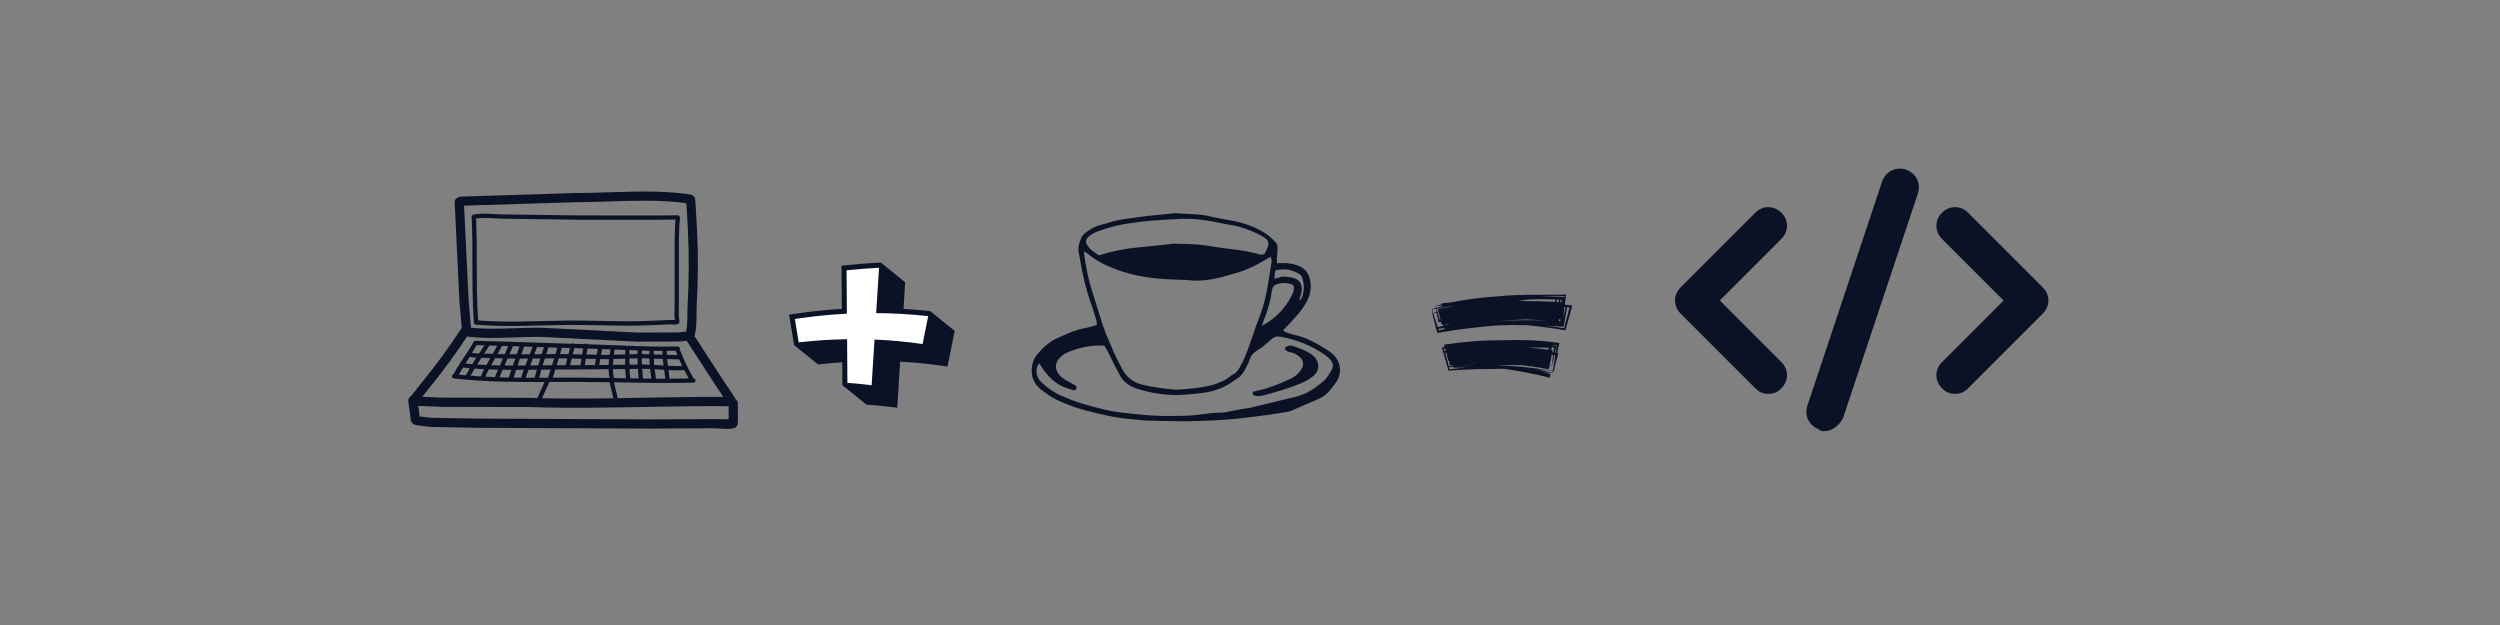 <svg xmlns="http://www.w3.org/2000/svg" xmlns:xlink="http://www.w3.org/1999/xlink" width="1584" zoomAndPan="magnify" viewBox="0 0 1188 297" height="396" preserveAspectRatio="xMidYMid meet" version="1.2"><rect x="0" y="0" width="1188" height="297" fill="#808080" stroke="none"/><defs><clipPath id="548a80a49e"><path d="M 858 80 L 912 80 L 912 204.898 L 858 204.898 Z M 858 80 "/></clipPath><clipPath id="8eb3e93d01"><path d="M 193.855 91 L 350.91 91 L 350.91 204 L 193.855 204 Z M 193.855 91 "/></clipPath><clipPath id="5b7f88dab3"><path d="M 374.961 124.758 L 454 124.758 L 454 193.793 L 374.961 193.793 Z M 374.961 124.758 "/></clipPath><clipPath id="df7056b8f2"><path d="M 680.312 140 L 747.621 140 L 747.621 159 L 680.312 159 Z M 680.312 140 "/></clipPath><clipPath id="6253c794ea"><path d="M 685 161 L 741 161 L 741 179.531 L 685 179.531 Z M 685 161 "/></clipPath><clipPath id="12241a3d49"><path d="M 490 101.227 L 637 101.227 L 637 201 L 490 201 Z M 490 101.227 "/></clipPath></defs><g id="8e2a775138"><path style=" stroke:none;fill-rule:nonzero;fill:#0c1225;fill-opacity:1;" d="M 840.32 187.152 C 837.66 187.152 835.887 186.266 834.109 184.492 L 798.621 149 C 795.07 145.453 795.07 140.129 798.621 136.578 L 834.109 101.09 C 837.66 97.539 842.984 97.539 846.531 101.09 C 850.082 104.637 850.082 109.961 846.531 113.512 L 817.254 142.789 L 846.531 172.07 C 850.082 175.617 850.082 180.941 846.531 184.492 C 844.758 186.266 842.984 187.152 840.32 187.152 Z M 840.32 187.152 "/><path style=" stroke:none;fill-rule:nonzero;fill:#0c1225;fill-opacity:1;" d="M 929.047 187.152 C 926.387 187.152 924.609 186.266 922.836 184.492 C 919.285 180.941 919.285 175.617 922.836 172.07 L 952.113 142.789 L 922.836 113.512 C 919.285 109.961 919.285 104.637 922.836 101.09 C 926.387 97.539 931.707 97.539 935.258 101.09 L 970.746 136.578 C 974.297 140.129 974.297 145.453 970.746 149 L 935.258 184.492 C 933.484 186.266 931.707 187.152 929.047 187.152 Z M 929.047 187.152 "/><g clip-rule="nonzero" clip-path="url(#548a80a49e)"><path style=" stroke:none;fill-rule:nonzero;fill:#0c1225;fill-opacity:1;" d="M 866.938 204.898 C 866.051 204.898 865.164 204.898 864.277 204.008 C 859.84 202.234 857.18 197.801 858.953 192.477 L 894.445 86.004 C 896.219 81.57 900.656 78.906 905.977 80.684 C 910.414 82.457 913.074 86.895 911.301 92.215 L 875.812 198.688 C 874.039 202.234 870.488 204.898 866.938 204.898 Z M 866.938 204.898 "/></g><g clip-rule="nonzero" clip-path="url(#8eb3e93d01)"><path style=" stroke:none;fill-rule:evenodd;fill:#0c1225;fill-opacity:1;" d="M 350.59 191.355 C 350.508 190.664 350.133 190.086 349.574 189.75 C 349.355 189.332 349.098 188.895 348.922 188.617 L 347.352 186.176 L 342.945 179.605 L 330.062 159.773 C 330.438 158.305 330.676 156.715 330.797 155.09 C 331.074 151.633 330.934 147.941 331.094 144.785 C 331.41 138.969 331.59 133.133 331.629 127.297 C 331.668 121.461 331.551 115.625 331.254 109.789 L 330.598 98.156 C 330.578 97.836 330.457 95.574 330.32 94.68 C 330.062 92.992 328.672 92.535 328.395 92.496 C 323.074 91.645 317.574 91.246 312.016 91.086 C 299.391 90.75 286.41 91.703 274.258 91.703 L 218.812 93.43 C 218.316 93.449 217.859 93.629 217.504 93.906 C 216.648 94.203 216.035 95.039 216.055 96.012 L 218.316 143.098 L 219.289 154.531 C 219.309 154.652 219.352 155.207 219.43 155.844 C 219.391 155.883 219.352 155.922 219.332 155.961 C 216.414 160.367 213.453 164.695 210.379 168.926 C 207.301 173.152 204.125 177.301 200.77 181.371 L 196.203 187.129 C 196.105 187.27 195.609 187.844 195.211 188.34 C 194.418 188.738 193.922 189.57 194 190.504 L 194.953 197.551 C 195.012 197.949 195.051 199 195.211 199.656 C 195.371 200.289 195.648 200.766 195.906 201.062 C 196.164 201.344 196.582 201.641 197.156 201.84 C 197.711 202.039 198.605 202.137 198.922 202.195 L 204.441 202.871 L 226.715 203.289 L 312.949 203.684 C 313.129 203.684 313.285 203.664 313.445 203.625 L 338.52 203.508 C 340.504 203.465 343.062 203.844 345.387 203.824 C 346.637 203.824 347.848 203.703 348.879 203.406 C 349.219 203.309 350.309 202.852 350.527 201.441 C 350.629 200.848 350.648 199.336 350.648 199.16 Z M 274.32 96.07 C 284.723 96.07 295.738 95.355 306.617 95.375 C 313.227 95.395 319.797 95.672 326.133 96.566 L 326.289 98.531 L 326.926 110.008 C 327.203 115.742 327.32 121.5 327.281 127.277 C 327.242 133.035 327.062 138.809 326.766 144.547 C 326.586 147.664 326.746 151.336 326.469 154.75 C 326.391 155.703 326.27 156.656 326.109 157.551 C 324.859 157.688 322.418 157.969 322.062 157.988 L 302.625 158.027 L 257.445 155.742 C 249.367 155.586 240.867 156.301 232.59 156.199 C 229.633 156.16 226.715 156.043 223.855 155.723 L 223.656 153.996 L 222.703 142.84 L 220.52 97.719 Z M 204.164 184.152 C 207.559 180.004 210.793 175.793 213.93 171.484 C 216.691 167.695 219.352 163.824 221.969 159.895 C 225.426 160.348 228.977 160.547 232.551 160.586 C 240.828 160.668 249.305 159.973 257.367 160.109 L 302.547 162.355 L 322.438 162.293 C 322.836 162.254 324.723 162.156 326.309 161.938 L 339.293 181.949 L 343.719 188.578 L 343.738 188.617 C 327.004 188.52 310.27 188.953 293.535 189.215 L 291.75 181.668 C 298.777 181.789 305.785 181.926 312.812 181.969 C 318.109 182.008 323.391 181.969 328.691 181.848 C 328.93 181.926 329.188 181.926 329.426 181.828 C 329.465 181.828 329.504 181.828 329.547 181.828 C 330.102 181.809 330.559 181.352 330.539 180.777 C 330.52 180.262 330.121 179.844 329.605 179.805 C 328.273 177.539 327.082 175.316 326.012 173.055 C 324.941 170.789 323.969 168.449 323.016 166.027 C 323.074 165.906 323.094 165.77 323.094 165.629 C 323.074 165.074 322.617 164.617 322.043 164.637 C 316.723 164.777 311.402 164.715 306.082 164.578 C 298.082 164.359 290.062 163.941 282.082 163.684 L 279.004 163.586 C 278.844 163.426 278.668 163.309 278.43 163.266 C 278.109 163.227 277.832 163.348 277.613 163.523 L 272.852 163.387 C 272.73 163.289 272.59 163.188 272.434 163.148 C 272.117 163.07 271.816 163.168 271.578 163.348 L 243.59 162.473 C 243.551 162.453 243.527 162.434 243.508 162.414 C 243.23 162.293 242.934 162.316 242.695 162.434 L 238.168 162.293 C 238.07 162.273 237.949 162.273 237.852 162.293 L 226.316 161.938 C 226.238 161.938 226.16 161.957 226.059 161.977 C 225.664 161.938 225.266 162.137 225.047 162.492 C 222.746 166.703 219.828 170.555 217.324 174.641 C 216.691 175.676 216.094 176.727 215.52 177.797 C 215.121 177.898 214.805 178.234 214.746 178.672 C 214.684 179.227 215.082 179.742 215.637 179.805 C 223.418 180.738 231.18 181.172 238.945 181.371 C 245.555 181.551 252.164 181.531 258.797 181.512 L 255.359 189.152 C 254.012 189.113 252.641 189.094 251.293 189.035 L 210.121 188.953 L 200.648 188.559 Z M 221.215 172.758 L 223.102 169.66 C 224.113 169.797 225.148 169.898 226.18 169.957 C 226.258 169.957 226.316 169.957 226.398 169.957 C 225.922 170.672 225.445 171.406 224.988 172.121 C 224.789 172.418 224.629 172.738 224.434 173.035 C 223.34 172.953 222.289 172.855 221.215 172.758 Z M 223.242 175 C 222.586 176.109 221.969 177.223 221.375 178.355 C 220.262 178.254 219.133 178.117 218.02 177.996 L 220.047 174.684 C 221.098 174.801 222.168 174.898 223.242 175 Z M 227.688 167.953 C 227.211 167.934 226.754 167.934 226.277 167.914 C 225.602 167.871 224.93 167.812 224.254 167.734 L 226.535 163.98 L 230.168 164.102 C 229.355 165.391 228.523 166.684 227.688 167.953 Z M 232.57 164.18 L 236.285 164.301 C 235.59 165.59 234.875 166.859 234.141 168.133 C 233.98 168.133 233.82 168.133 233.664 168.109 C 232.473 168.051 231.262 168.051 230.07 168.031 C 230.902 166.742 231.758 165.473 232.57 164.18 Z M 225.523 175.16 C 227.031 175.258 228.543 175.355 230.07 175.438 C 229.496 176.566 228.957 177.719 228.5 178.891 C 226.875 178.793 225.246 178.672 223.617 178.531 C 224.215 177.402 224.848 176.27 225.523 175.16 Z M 226.715 173.215 C 227.391 172.141 228.086 171.09 228.781 170.035 C 230.168 170.078 231.578 170.098 232.988 170.137 C 232.352 171.227 231.719 172.34 231.121 173.449 C 229.633 173.391 228.164 173.293 226.715 173.215 Z M 232.293 175.535 C 233.543 175.574 234.812 175.637 236.066 175.656 C 236.262 175.656 236.48 175.656 236.68 175.656 L 235.152 179.188 C 233.664 179.129 232.156 179.07 230.664 178.988 C 231.141 177.84 231.699 176.688 232.293 175.535 Z M 236.105 173.629 C 235.191 173.609 234.277 173.57 233.387 173.551 C 234 172.438 234.637 171.328 235.289 170.215 C 236.523 170.254 237.773 170.293 239.004 170.336 L 237.555 173.648 C 237.078 173.629 236.602 173.629 236.105 173.629 Z M 236.441 168.211 C 237.176 166.941 237.891 165.668 238.547 164.379 L 241.523 164.477 L 239.855 168.328 C 238.727 168.289 237.594 168.23 236.441 168.211 Z M 238.883 175.695 C 240.273 175.715 241.645 175.734 243.031 175.734 L 241.762 179.387 C 240.848 179.367 239.938 179.367 239.004 179.348 C 238.445 179.328 237.871 179.309 237.316 179.289 Z M 239.777 173.648 L 241.207 170.355 C 242.438 170.375 243.648 170.395 244.879 170.395 L 243.727 173.688 C 242.418 173.688 241.086 173.668 239.777 173.648 Z M 242.078 168.328 L 243.727 164.52 L 246.863 164.617 L 245.574 168.348 C 244.422 168.367 243.25 168.348 242.078 168.328 Z M 245.277 175.754 C 246.488 175.754 247.68 175.734 248.891 175.734 C 248.434 176.984 247.996 178.234 247.598 179.484 C 246.406 179.484 245.238 179.445 244.047 179.426 Z M 245.973 173.711 L 247.082 170.414 C 248.371 170.414 249.645 170.395 250.934 170.395 C 250.496 171.484 250.082 172.578 249.664 173.688 C 248.434 173.688 247.203 173.711 245.973 173.711 Z M 247.777 168.367 L 249.027 164.695 L 253.078 164.816 C 252.641 165.988 252.184 167.18 251.727 168.348 C 250.418 168.348 249.086 168.367 247.777 168.367 Z M 251.191 175.715 C 252.504 175.695 253.812 175.695 255.121 175.676 C 254.746 176.945 254.387 178.215 254.07 179.484 C 252.641 179.484 251.211 179.484 249.781 179.484 Z M 251.965 173.648 L 253.195 170.375 C 254.387 170.355 255.598 170.355 256.789 170.355 C 256.453 171.387 256.113 172.438 255.797 173.473 C 255.777 173.512 255.777 173.57 255.758 173.609 C 254.488 173.629 253.215 173.648 251.965 173.648 Z M 276.324 170.473 L 275.867 173.531 L 274.457 173.551 C 273.266 173.531 272.074 173.551 270.906 173.551 L 271.699 170.395 Z M 272.195 168.348 L 272.93 165.43 L 277.078 165.57 L 276.641 168.43 Z M 274.418 175.574 L 289.188 175.418 C 289.227 176.867 289.367 178.273 289.684 179.605 C 284.422 179.527 279.164 179.445 273.902 179.426 C 270.168 179.426 266.438 179.426 262.707 179.445 C 263.082 178.137 263.48 176.848 263.898 175.555 C 267.391 175.535 270.906 175.535 274.418 175.574 Z M 283.191 170.594 L 282.695 173.391 C 282.695 173.41 282.695 173.43 282.695 173.449 L 277.934 173.492 L 278.387 170.492 Z M 278.707 168.469 L 279.145 165.629 L 282.039 165.73 C 282.715 165.75 283.41 165.789 284.086 165.809 L 283.59 168.566 Z M 287.758 170.691 L 289.426 170.652 C 289.328 171.566 289.246 172.477 289.207 173.41 L 284.742 173.449 L 285.238 170.652 Z M 285.633 168.605 L 286.129 165.887 C 287.441 165.945 288.75 165.988 290.062 166.047 C 289.941 166.879 289.805 167.734 289.684 168.605 L 287.777 168.648 Z M 270.109 168.309 L 266.16 168.23 C 266.438 167.238 266.695 166.246 266.934 165.254 L 270.844 165.371 Z M 269.594 170.336 L 268.781 173.531 C 267.371 173.531 265.941 173.512 264.531 173.531 C 264.871 172.438 265.227 171.348 265.543 170.273 Z M 263.996 168.23 C 262.527 168.25 261.059 168.27 259.59 168.289 C 259.945 167.219 260.285 166.145 260.621 165.074 L 264.828 165.211 C 264.57 166.207 264.293 167.219 263.996 168.23 Z M 263.359 170.273 C 263.023 171.367 262.664 172.457 262.309 173.551 C 260.84 173.57 259.371 173.59 257.883 173.609 C 258.219 172.52 258.578 171.426 258.934 170.336 C 260.402 170.316 261.891 170.293 263.359 170.273 Z M 257.426 168.309 C 256.254 168.328 255.102 168.328 253.93 168.348 L 255.223 164.895 L 258.496 164.996 C 258.141 166.086 257.801 167.199 257.426 168.309 Z M 257.266 175.656 C 258.734 175.633 260.184 175.613 261.633 175.613 C 261.219 176.906 260.82 178.195 260.441 179.484 C 259.031 179.484 257.605 179.504 256.195 179.504 C 256.531 178.195 256.891 176.926 257.266 175.656 Z M 261.059 181.512 C 265.324 181.492 269.594 181.473 273.902 181.473 C 279.164 181.492 284.422 181.57 289.664 181.648 L 291.469 189.254 C 287.699 189.312 283.945 189.371 280.176 189.391 C 272.652 189.43 265.109 189.41 257.586 189.234 Z M 291.23 175.418 L 297.109 175.355 C 297.168 176.824 297.266 178.293 297.465 179.742 C 295.559 179.703 293.652 179.684 291.727 179.645 C 291.727 179.586 291.727 179.504 291.707 179.445 C 291.41 178.176 291.254 176.805 291.23 175.418 Z M 297.07 170.453 C 297.047 171.406 297.047 172.359 297.07 173.312 L 291.273 173.371 C 291.312 172.438 291.391 171.504 291.492 170.594 Z M 291.727 168.547 C 291.848 167.715 291.965 166.898 292.086 166.125 C 293.754 166.184 295.422 166.246 297.109 166.305 C 297.109 167 297.09 167.715 297.09 168.41 Z M 302.945 170.293 C 302.945 171.168 302.945 172.062 302.984 172.934 C 302.984 173.035 303.004 173.133 303.004 173.234 L 299.094 173.273 C 299.074 172.301 299.074 171.348 299.094 170.375 Z M 299.113 168.348 C 299.133 167.695 299.133 167.02 299.133 166.363 C 300.422 166.402 301.695 166.465 302.984 166.504 C 302.965 167.098 302.945 167.676 302.945 168.25 Z M 303.125 175.297 C 303.223 176.805 303.34 178.336 303.52 179.844 C 302.191 179.824 300.859 179.805 299.531 179.785 C 299.332 178.293 299.23 176.824 299.172 175.336 Z M 308.602 170.375 C 308.621 171.328 308.66 172.281 308.742 173.234 C 308.742 173.254 308.742 173.273 308.742 173.293 C 307.77 173.254 306.777 173.211 305.805 173.211 L 305.027 173.211 C 305.027 173.094 305.008 172.977 305.008 172.855 C 304.969 171.98 304.969 171.129 304.969 170.254 Z M 304.988 168.23 C 304.988 167.676 305.008 167.117 305.027 166.582 C 305.367 166.582 305.703 166.602 306.043 166.621 C 306.895 166.641 307.77 166.641 308.621 166.66 C 308.602 167.219 308.582 167.773 308.582 168.348 Z M 308.941 175.336 C 309.098 176.867 309.297 178.395 309.516 179.902 C 308.184 179.883 306.875 179.883 305.547 179.863 C 305.367 178.336 305.246 176.805 305.148 175.258 L 305.785 175.258 C 306.836 175.258 307.887 175.297 308.941 175.336 Z M 310.863 173.41 C 310.844 173.293 310.844 173.191 310.824 173.074 C 310.746 172.199 310.727 171.328 310.688 170.453 L 314.953 170.574 C 315.055 171.605 315.191 172.656 315.332 173.688 C 313.844 173.59 312.355 173.492 310.863 173.41 Z M 315.609 175.734 C 315.809 177.145 315.988 178.531 316.145 179.941 C 315.055 179.941 313.941 179.941 312.852 179.941 C 312.473 179.941 312.098 179.941 311.719 179.922 C 311.48 178.434 311.281 176.945 311.102 175.457 C 312.594 175.555 314.102 175.656 315.609 175.734 Z M 310.648 168.41 C 310.648 167.832 310.648 167.277 310.668 166.703 C 312.035 166.723 313.387 166.742 314.758 166.762 C 314.758 167.355 314.777 167.953 314.797 168.547 Z M 319.34 173.887 C 318.688 173.867 318.051 173.828 317.395 173.789 C 317.258 172.738 317.117 171.684 317.02 170.633 L 322.758 170.812 C 323.211 171.863 323.648 172.895 324.145 173.906 C 322.559 173.949 320.949 173.949 319.34 173.887 Z M 325.16 175.914 C 325.812 177.223 326.527 178.531 327.262 179.844 C 324.246 179.902 321.207 179.941 318.191 179.941 C 318.051 178.574 317.871 177.223 317.676 175.852 C 318.211 175.871 318.727 175.914 319.262 175.934 C 321.246 176.012 323.211 176.012 325.16 175.914 Z M 316.859 168.586 C 316.82 167.973 316.801 167.355 316.801 166.723 C 318.23 166.723 319.66 166.703 321.09 166.684 C 321.348 167.375 321.625 168.051 321.902 168.727 Z M 346.281 199.219 L 338.438 199.16 L 312.91 199.277 C 312.77 199.277 312.613 199.297 312.473 199.316 L 226.793 198.922 L 204.777 198.523 L 199.797 197.906 L 199.398 197.848 L 199.281 196.855 L 198.746 192.867 C 199.16 192.887 199.5 192.906 199.676 192.906 L 210.02 193.344 L 251.152 193.422 C 260.84 193.758 270.508 193.82 280.195 193.758 C 302.211 193.621 324.227 192.824 346.242 193.023 L 346.281 199 Z M 346.281 199.219 "/></g><path style=" stroke:none;fill-rule:evenodd;fill:#0c1225;fill-opacity:1;" d="M 224.453 114.312 C 224.512 122.137 224.434 129.938 224.551 137.758 C 224.629 142.98 224.809 148.199 225.207 153.422 C 225.246 153.977 225.742 154.414 226.297 154.375 C 226.418 154.375 226.535 154.336 226.637 154.293 C 232.293 154.789 238.012 154.93 243.727 154.91 C 252.422 154.871 261.137 154.492 269.754 154.414 C 278.824 154.336 287.898 154.711 296.969 154.75 C 300.879 154.77 304.789 154.711 308.68 154.551 L 318.449 154.137 C 318.984 154.117 320.395 154.273 321.328 154.176 C 321.805 154.137 322.199 153.996 322.438 153.84 C 322.52 153.777 322.996 153.363 322.895 152.586 C 322.816 151.992 322.52 150.504 322.52 150.305 L 322.617 141.43 L 322.617 113.836 L 322.855 106.312 C 322.875 105.777 323.133 104.645 323.113 103.871 C 323.113 103.477 323.055 103.137 322.934 102.898 C 322.875 102.781 322.539 102.266 321.762 102.242 C 321.129 102.223 319.48 102.344 319.383 102.344 L 310.727 102.402 L 274.062 102.363 L 239.5 101.887 C 236.441 101.887 232.789 101.469 229.395 101.531 C 227.828 101.57 226.297 101.688 224.91 102.004 C 224.867 102.004 224.074 102.383 224.113 103.316 C 224.133 103.973 224.234 105.617 224.254 105.777 Z M 229.453 103.574 C 232.828 103.516 236.461 103.91 239.52 103.93 L 274.102 104.406 L 310.766 104.426 L 319.461 104.367 L 321.027 104.289 L 320.832 106.195 L 320.594 113.797 L 320.594 141.449 L 320.492 150.402 C 320.492 150.523 320.652 151.418 320.77 152.07 L 318.41 152.051 L 308.621 152.469 C 304.75 152.648 300.879 152.688 297.008 152.668 C 287.918 152.629 278.844 152.25 269.754 152.328 C 261.137 152.41 252.422 152.785 243.746 152.824 C 238.211 152.844 232.691 152.707 227.211 152.25 C 226.875 147.387 226.715 142.543 226.637 137.699 C 226.516 129.898 226.598 122.094 226.535 114.273 L 226.316 105.699 C 226.316 105.559 226.258 104.586 226.219 103.832 C 227.211 103.672 228.324 103.594 229.453 103.574 Z M 229.453 103.574 "/><path style=" stroke:none;fill-rule:nonzero;fill:#0c1225;fill-opacity:1;" d="M 422.945 192.156 C 419.715 191.762 416.496 191.438 413.371 191.207 L 412.141 191.109 L 401.484 182.484 L 401.41 170.859 C 397.629 171.102 393.965 171.43 390.496 171.82 L 389.109 171.965 L 378.449 163.332 L 376.352 150.543 L 378.543 150.219 C 385.988 149.102 393.621 148.332 401.254 147.91 L 401.109 127.352 L 403.07 127.141 C 407.746 126.66 412.301 126.297 416.641 126.066 L 418.141 125.977 L 428.898 134.688 L 428.062 147.93 C 432.262 148.16 436.348 148.477 440.215 148.879 L 441.57 149.035 L 452.328 157.746 L 449.293 172.852 L 447.262 172.562 C 440.465 171.602 433.512 170.945 426.609 170.621 L 425.227 192.445 L 422.938 192.156 Z M 422.945 192.156 "/><g clip-rule="nonzero" clip-path="url(#5b7f88dab3)"><path style=" stroke:none;fill-rule:nonzero;fill:#0c1225;fill-opacity:1;" d="M 417.734 127.207 L 427.656 135.238 L 426.781 149.074 C 431.234 149.293 435.688 149.621 440.09 150.082 L 441.09 150.199 L 451.012 158.227 L 448.348 171.504 L 447.445 171.379 C 440.531 170.398 433.473 169.746 426.457 169.418 L 425.504 169.379 L 424.129 191.102 L 423.109 190.977 C 419.918 190.582 416.668 190.254 413.465 190.012 L 412.621 189.945 L 402.695 181.918 L 402.609 169.59 C 398.516 169.832 394.418 170.168 390.371 170.629 L 389.484 170.727 L 379.562 162.699 L 377.738 151.562 L 378.719 151.418 C 386.234 150.293 393.918 149.523 401.535 149.113 L 402.457 149.062 L 402.312 128.449 L 403.195 128.352 C 407.668 127.891 412.207 127.527 416.695 127.285 L 417.734 127.227 M 418.523 124.758 L 417.59 124.816 L 416.551 124.871 C 412.195 125.102 407.609 125.469 402.945 125.949 L 402.062 126.047 L 399.898 126.277 L 399.918 128.449 L 400.043 146.773 C 392.754 147.207 385.469 147.969 378.371 149.023 L 377.391 149.168 L 374.977 149.523 L 375.371 151.938 L 377.199 163.074 L 377.344 163.977 L 378.055 164.555 L 387.977 172.582 L 388.754 173.207 L 389.746 173.102 L 390.629 173.004 C 393.699 172.66 396.918 172.359 400.234 172.141 L 400.305 181.918 L 400.305 183.051 C 400.305 183.051 401.195 183.766 401.195 183.766 L 411.121 191.793 L 411.695 192.262 L 412.438 192.32 L 413.281 192.387 C 416.406 192.617 419.609 192.945 422.82 193.34 L 423.832 193.465 L 426.367 193.781 L 426.531 191.227 L 427.754 171.859 C 434.234 172.207 440.734 172.832 447.117 173.734 L 448.012 173.859 L 450.262 174.176 L 450.715 171.945 L 453.379 158.668 L 453.664 157.246 L 452.531 156.332 L 442.609 148.305 L 442.062 147.863 L 441.359 147.785 L 440.359 147.668 C 436.84 147.305 433.148 146.996 429.34 146.773 L 430.062 135.363 L 430.137 134.121 L 429.176 133.344 L 419.246 125.344 Z M 418.523 124.758 "/></g><path style=" stroke:none;fill-rule:nonzero;fill:#ffffff;fill-opacity:1;" d="M 440.078 150.094 L 441.078 150.207 L 438.418 163.484 L 437.512 163.359 C 430.602 162.379 423.543 161.727 416.523 161.398 L 415.57 161.359 L 414.195 183.082 L 413.176 182.957 C 409.984 182.562 406.734 182.234 403.535 181.996 L 402.688 181.926 L 402.543 161.188 L 401.602 161.207 C 394.562 161.34 387.438 161.812 380.43 162.609 L 379.543 162.707 L 377.719 151.574 L 378.699 151.43 C 386.219 150.305 393.898 149.535 401.516 149.121 L 402.438 149.074 L 402.293 128.457 L 403.18 128.363 C 407.648 127.902 412.188 127.535 416.676 127.297 L 417.715 127.238 L 416.352 148.785 L 417.32 148.785 C 424.898 148.879 432.543 149.324 440.062 150.113 Z M 440.078 150.094 "/><path style=" stroke:none;fill-rule:nonzero;fill:#0c1225;fill-opacity:1;" d="M 736.742 178.641 C 736.656 178.621 736.602 178.602 736.602 178.602 C 736.602 178.602 736.656 178.621 736.742 178.641 Z M 736.742 178.641 "/><g clip-rule="nonzero" clip-path="url(#df7056b8f2)"><path style=" stroke:none;fill-rule:nonzero;fill:#0c1225;fill-opacity:1;" d="M 746.574 145.152 C 745.578 145.012 744.594 144.883 743.602 144.754 C 743.824 143.09 744.043 141.473 744.254 140.039 L 743.887 140.039 C 743.887 140.039 739.887 140.02 739.887 140.02 C 730.543 140.148 721.16 139.824 711.844 140.82 C 704.309 141.262 696.805 142.219 689.41 143.742 C 689.16 143.762 688.914 143.781 688.664 143.809 C 687.57 143.965 685.832 143.973 684.793 144.324 L 684.855 144.746 C 683.938 144.969 683.016 145.195 682.105 145.426 C 682.172 145.738 682.227 146.07 682.289 146.402 C 681.637 146.586 680.977 146.77 680.332 146.965 C 680.48 147.543 680.625 148.168 680.773 148.82 C 680.719 148.84 680.672 148.848 680.617 148.867 C 681.215 151.277 681.832 153.906 682.504 156.492 C 682.52 156.492 682.539 156.492 682.559 156.484 C 682.668 156.926 682.777 157.355 682.891 157.762 L 683 158.211 L 683.488 158.129 C 692.941 156.492 702.453 155.324 712.016 154.598 C 716.469 154.469 720.922 154.441 725.383 154.516 C 731.453 155.074 737.496 155.867 743.492 156.914 L 743.879 156.98 L 743.988 156.594 L 747.004 145.797 L 747.16 145.234 Z M 685.031 145.195 C 685.152 145.289 685.309 145.41 685.465 145.527 C 685.309 145.566 685.152 145.602 685.004 145.648 C 684.969 145.453 684.949 145.309 684.93 145.215 C 684.969 145.215 685.004 145.215 685.031 145.207 Z M 741.395 152.656 C 741.172 152.637 740.961 152.629 740.742 152.621 L 740.934 151.691 C 741.074 151.691 741.199 151.691 741.34 151.711 C 741.34 151.711 741.469 151.711 741.57 151.719 L 741.402 152.656 Z M 739.168 142.301 C 739.141 142.457 739.039 143.09 738.977 143.457 C 734.598 143.219 730.199 143.102 725.84 143.09 C 724.324 143.008 722.805 142.926 721.289 142.871 C 723.734 142.602 726.191 142.391 728.656 142.234 C 732.16 142.18 735.664 142.199 739.168 142.289 Z M 739.758 143.516 C 739.793 143.145 739.867 142.477 739.887 142.328 C 740.207 142.336 740.52 142.348 740.844 142.363 C 740.789 142.621 740.676 143.117 740.586 143.57 C 740.309 143.551 740.043 143.531 739.766 143.523 Z M 710.848 152.703 C 715.492 152.289 720.148 151.984 724.812 151.781 C 728.305 151.895 731.809 152.078 735.305 152.344 C 727.414 152.023 719.422 152.078 711.547 152.676 C 711.316 152.676 711.078 152.691 710.848 152.703 Z M 741.938 143.652 C 741.754 143.645 741.57 143.633 741.387 143.613 C 741.457 143.164 741.543 142.621 741.586 142.391 C 741.781 142.391 741.973 142.402 742.168 142.41 L 741.945 143.652 Z M 689.852 145.48 C 690.191 145.445 690.543 145.41 690.883 145.371 C 689.465 145.648 688.047 145.941 686.633 146.246 C 686.137 146.328 685.641 146.41 685.152 146.492 C 685.141 146.41 685.125 146.336 685.113 146.266 C 686.688 145.996 688.27 145.738 689.852 145.48 Z M 685.133 146.492 C 684.527 146.594 683.918 146.688 683.312 146.797 L 683.578 147.984 C 683.395 148.039 683.219 148.086 683.035 148.141 C 682.891 147.664 682.75 147.176 682.605 146.688 C 683.43 146.539 684.258 146.402 685.086 146.266 L 685.125 146.492 Z M 683.688 148.445 L 684.516 152.105 C 684.426 152.121 684.344 152.141 684.25 152.152 C 683.902 150.965 683.543 149.758 683.176 148.535 C 683.348 148.508 683.523 148.473 683.699 148.445 Z M 683.598 153.133 C 683.973 153.09 684.352 153.051 684.719 153.008 L 684.941 154 C 685.051 153.98 685.168 153.973 685.281 153.953 C 685.281 153.961 685.324 154.176 685.324 154.176 L 685.398 154.516 C 685.398 154.516 685.77 154.461 685.77 154.461 C 685.867 154.441 685.969 154.43 686.082 154.422 C 686.098 154.523 686.117 154.625 686.137 154.734 C 685.168 154.965 684.195 155.203 683.23 155.441 C 682.559 153.355 681.805 150.984 681.105 148.902 C 681.594 148.82 682.125 148.73 682.703 148.629 C 682.98 150.117 683.273 151.637 683.586 153.152 Z M 686.816 154.312 C 687.305 154.238 687.801 154.184 688.297 154.109 C 688.555 154.09 688.82 154.074 689.078 154.055 C 688.344 154.211 687.617 154.375 686.891 154.551 C 686.871 154.469 686.844 154.395 686.824 154.312 Z M 742.121 153.898 C 742.121 153.898 742.102 154 742.094 154.008 C 741.707 153.961 741.32 153.926 740.934 153.879 C 741.328 153.879 741.727 153.898 742.121 153.898 Z M 743.465 145.797 C 743.648 145.812 743.832 145.84 744.016 145.859 C 743.906 146.32 743.363 148.645 742.773 151.109 C 742.996 149.402 743.223 147.578 743.465 145.797 Z M 743.508 140.652 C 743.492 140.793 743.465 140.93 743.438 141.078 C 742.895 141.059 742.34 141.051 741.801 141.039 C 741.801 141.039 741.801 141.004 741.801 141.004 C 738.699 140.895 735.609 140.82 732.508 140.746 C 736.172 140.59 739.875 140.535 743.5 140.664 Z M 682.262 145.527 C 683.016 145.445 683.957 145.336 684.93 145.215 L 684.996 145.648 C 684.156 145.867 683.332 146.098 682.504 146.336 C 682.418 146.07 682.348 145.805 682.262 145.527 Z M 680.488 147.055 C 681.113 146.945 681.73 146.844 682.355 146.734 C 682.449 147.238 682.547 147.746 682.641 148.262 C 682.117 148.418 681.582 148.562 681.059 148.73 C 680.867 148.141 680.672 147.57 680.488 147.055 Z M 680.773 148.949 C 680.773 148.949 680.793 148.949 680.801 148.949 C 680.82 149.031 680.836 149.117 680.855 149.199 C 680.828 149.117 680.801 149.031 680.773 148.949 Z M 686.336 155.84 C 686.367 155.996 686.395 156.16 686.422 156.316 C 686.66 156.289 686.898 156.27 687.137 156.242 C 686.008 156.484 684.867 156.73 683.734 156.996 C 683.66 156.77 683.586 156.547 683.516 156.309 C 684.453 156.141 685.391 155.996 686.336 155.84 Z M 743.242 155.977 C 740.383 155.527 737.523 155.129 734.652 154.789 C 737.273 154.91 739.887 155.059 742.488 155.242 L 743.031 155.277 L 743.125 154.781 C 743.125 154.781 744.594 146.621 744.715 145.961 C 745.102 146.008 745.488 146.051 745.875 146.098 L 743.254 155.984 Z M 743.242 155.977 "/></g><g clip-rule="nonzero" clip-path="url(#6253c794ea)"><path style=" stroke:none;fill-rule:nonzero;fill:#0c1225;fill-opacity:1;" d="M 726.66 161.68 C 722.504 161.531 718.336 161.551 714.18 161.699 C 705.496 161.613 696.797 162.258 688.203 163.52 C 688.121 163.52 688.047 163.52 687.965 163.52 L 687.414 163.535 C 687.414 163.535 687.422 163.602 687.422 163.621 C 687.176 163.656 686.938 163.684 686.688 163.723 L 686.199 163.793 L 686.328 164.246 C 686.383 164.438 686.43 164.633 686.484 164.824 C 686.164 164.891 685.84 164.934 685.512 165 L 685.105 165.074 C 685.297 165.707 685.484 166.344 685.676 166.977 C 685.676 166.977 685.711 167.098 685.758 167.215 C 686.621 170.113 687.461 173.012 688.25 175.926 L 688.316 176.176 C 688.316 176.176 688.574 176.148 688.574 176.148 C 692.031 175.797 697.07 175.648 700.574 175.449 C 702.27 175.336 704.863 175.395 706.574 175.375 C 709.027 175.328 711.504 175.281 713.984 175.234 C 714.309 175.254 714.621 175.281 714.941 175.301 C 722.164 176.293 729.336 177.703 736.391 179.484 L 736.613 178.594 C 736.613 178.594 736.832 177.703 736.832 177.703 C 735.59 177.398 734.359 177.113 733.105 176.848 C 734.688 177.012 736.281 177.16 737.863 177.332 C 737.625 178.227 737.477 178.812 737.477 178.812 C 737.504 178.812 736.996 178.695 736.75 178.629 C 736.996 178.695 737.496 178.832 737.496 178.812 C 737.496 178.812 737.66 178.227 737.91 177.332 C 737.91 177.324 737.91 177.305 737.918 177.297 C 738 177.004 738.094 176.68 738.195 176.332 C 738.223 176.332 738.367 176.359 738.367 176.359 L 738.469 176.375 L 738.488 176.266 C 738.617 175.484 738.766 174.629 738.91 173.754 C 739.684 171.016 740.473 168.172 740.473 168.172 C 740.418 168.164 740.375 168.152 740.316 168.137 C 740.336 168.043 740.363 167.941 740.383 167.852 C 740.262 167.832 740.145 167.812 740.016 167.785 C 740.348 166.102 740.676 164.457 740.973 163.012 C 736.234 162.312 731.453 161.836 726.652 161.672 Z M 725.695 165.129 C 729.098 165.117 732.5 165.164 735.902 165.246 C 735.875 165.551 735.848 165.863 735.82 166.195 C 732.465 165.762 729.078 165.402 725.695 165.137 Z M 697.191 173.801 C 697.625 173.82 698.055 173.84 698.488 173.848 C 696.723 173.949 694.957 174.031 693.191 174.098 C 694.523 173.984 695.855 173.895 697.191 173.801 Z M 691.102 173.672 C 691.102 173.672 691.094 173.617 691.082 173.59 C 691.285 173.59 691.496 173.598 691.699 173.609 C 691.496 173.625 691.297 173.656 691.102 173.672 Z M 699.59 172.605 C 699.207 172.586 698.82 172.57 698.434 172.559 C 699.73 172.477 701.016 172.395 702.324 172.328 C 701.543 172.402 700.758 172.469 699.977 172.559 C 699.848 172.578 699.719 172.598 699.59 172.613 Z M 737.41 168.625 C 737.613 168.641 737.824 168.66 738.027 168.68 C 737.836 170.289 737.641 171.934 737.422 173.625 C 737.082 173.57 736.742 173.516 736.398 173.461 L 737.402 168.625 Z M 687.707 165.523 C 687.652 165.523 687.59 165.531 687.535 165.543 L 687.762 166.57 C 687.762 166.57 687.719 166.582 687.691 166.59 C 687.605 166.223 687.535 165.855 687.449 165.488 C 687.535 165.477 687.617 165.469 687.699 165.461 C 687.699 165.477 687.699 165.516 687.707 165.531 Z M 687.977 167.5 L 688.105 168.055 C 688.188 168.598 688.188 168.613 688.277 169.156 C 688.148 168.613 688.02 168.062 687.902 167.52 C 687.93 167.52 687.957 167.52 687.984 167.512 Z M 688.234 171.492 C 688.359 171.492 688.5 171.492 688.629 171.473 C 688.703 171.934 688.875 173.055 688.875 173.055 L 688.949 173.516 C 689.457 173.527 689.961 173.555 690.469 173.562 C 690.477 173.617 690.496 173.672 690.504 173.727 C 689.844 173.801 689.172 173.883 688.508 173.949 C 687.891 171.859 687.312 169.766 686.75 167.668 C 686.918 167.648 687.074 167.621 687.238 167.602 C 687.59 168.898 687.918 170.195 688.242 171.492 Z M 690.641 174.324 C 690.68 174.465 690.707 174.609 690.742 174.75 C 692.648 174.676 694.551 174.629 696.457 174.609 C 693.723 174.906 691.082 175.227 688.738 175.52 C 688.645 175.191 688.555 174.859 688.453 174.527 C 689.18 174.445 689.914 174.391 690.641 174.324 Z M 712.625 173.555 C 712.219 173.508 711.816 173.469 711.41 173.434 C 715.328 173.414 719.254 173.453 723.176 173.527 C 727.469 174.023 731.746 174.656 735.984 175.43 L 736.355 173.645 C 736.742 173.691 737.125 173.727 737.512 173.781 C 737.871 172.156 738.25 170.461 738.637 168.742 C 738.773 168.754 738.922 168.77 739.059 168.781 C 738.719 170.941 738.258 173.793 737.926 176.09 C 737.43 176.035 736.574 175.926 736.574 175.926 C 730.043 175.117 723.496 174.16 716.91 173.793 C 715.484 173.691 714.051 173.609 712.613 173.555 Z M 737.668 167.391 L 737.863 166.453 C 737.625 166.414 737.375 166.387 737.125 166.359 C 737.227 165.918 737.34 165.488 737.43 165.062 C 737.781 165.082 738.129 165.102 738.469 165.129 C 738.359 165.91 738.258 166.691 738.164 167.484 C 738 167.457 737.824 167.418 737.66 167.391 Z M 687.25 164.531 C 687.348 164.531 687.449 164.512 687.551 164.504 C 687.551 164.512 687.57 164.613 687.57 164.633 C 687.469 164.648 687.379 164.668 687.277 164.688 C 687.266 164.633 687.258 164.586 687.238 164.531 Z M 687 166.73 C 686.781 166.773 686.559 166.812 686.336 166.855 C 686.238 166.461 686.125 166.066 686.023 165.672 C 686.246 165.645 686.465 165.617 686.688 165.59 C 686.789 165.965 686.898 166.352 687 166.73 Z M 730.156 175.512 C 732.297 175.648 734.441 175.844 736.566 176.121 C 736.566 176.121 737.422 176.238 737.91 176.305 C 737.863 176.605 737.824 176.91 737.781 177.195 C 735.258 176.543 732.711 176 730.145 175.512 Z M 738.266 176.137 C 738.266 176.137 738.238 176.137 738.23 176.137 C 738.258 176.047 738.285 175.945 738.312 175.852 C 738.293 175.945 738.285 176.055 738.266 176.148 Z M 738.902 167.613 C 739.141 166.5 739.379 165.387 739.602 164.262 C 738.957 164.172 738.312 164.098 737.668 164.016 C 737.668 163.98 737.688 163.941 737.695 163.906 C 738.367 163.934 739.051 163.961 739.719 163.988 C 739.59 165.129 739.453 166.371 739.316 167.676 C 739.176 167.648 739.039 167.629 738.902 167.602 Z M 738.902 167.613 "/></g><g clip-rule="nonzero" clip-path="url(#12241a3d49)"><path style=" stroke:none;fill-rule:nonzero;fill:#0c1225;fill-opacity:1;" d="M 606.855 125.066 C 609.91 124.922 612.633 124.895 615.273 125.723 C 615.812 125.895 616.371 126.027 616.895 126.23 C 621.074 127.82 622.602 131.203 622.848 135.332 C 623.016 138.23 622.273 140.961 620.859 143.516 C 618.637 147.551 615.543 150.883 612.395 154.18 C 611.543 155.078 610.695 155.973 609.664 157.062 C 610.375 157.469 610.805 157.801 611.297 157.969 C 612.48 158.375 613.672 158.797 614.891 159.059 C 620.785 160.352 625.945 163.262 630.941 166.441 C 633.672 168.176 635.848 170.434 636.555 173.84 C 637.156 176.715 636.473 179.254 634.941 181.605 C 634.012 183.023 632.887 184.328 631.812 185.656 C 630.359 187.473 628.496 188.75 626.375 189.672 C 622.207 191.473 618.035 193.273 613.859 195.074 C 613.445 195.254 613.023 195.465 612.582 195.539 C 609.453 196.074 606.324 196.648 603.172 197.07 C 598.098 197.754 593.016 198.34 587.934 198.965 C 587.594 199.008 587.254 199.043 586.91 199.066 C 583.5 199.312 580.102 199.617 576.695 199.777 C 572.379 199.98 568.059 200.098 563.738 200.184 C 561.363 200.234 558.977 200.156 556.594 200.113 C 552.5 200.039 548.398 200.004 544.312 199.82 C 541.82 199.699 539.34 199.262 536.848 199.082 C 529.539 198.543 522.48 196.715 515.445 194.906 C 510.953 193.754 506.555 192.016 502.336 190.07 C 499.488 188.75 496.883 186.789 494.387 184.824 C 489.008 180.59 489.195 172.852 492.984 168.301 C 495.68 165.055 498.793 162.195 502.785 160.516 C 505.508 159.363 508.172 158.055 510.961 157.113 C 513.539 156.25 516.254 155.805 518.902 155.145 C 519.648 154.957 520.367 154.68 521.227 154.398 C 521.152 153.59 521.195 152.902 521.008 152.285 C 520.121 149.352 519.242 146.398 518.219 143.508 C 515.781 136.633 514.234 129.547 513.051 122.375 C 512.941 121.699 512.863 121.023 512.688 120.363 C 511.961 117.641 512.922 115.137 513.957 112.77 C 514.461 111.609 515.688 110.645 516.789 109.895 C 518.75 108.559 520.797 107.34 523.207 106.832 C 525.203 106.41 527.121 105.641 529.109 105.156 C 531.09 104.676 533.102 104.297 535.121 103.992 C 538.605 103.477 542.098 103.027 545.598 102.598 C 547.746 102.332 549.902 102.172 552.051 101.953 C 553.75 101.785 555.449 101.598 557.152 101.43 C 557.605 101.379 558.062 101.27 558.512 101.309 C 564.16 101.801 569.859 101.473 575.441 102.918 C 579.398 103.941 583.508 104.348 587.5 105.27 C 592.406 106.395 597.098 108.184 601.336 110.918 C 603.223 112.133 604.871 113.773 606.426 115.406 C 606.957 115.965 607.094 117.082 607.094 117.945 C 607.094 119.645 606.855 121.352 606.758 123.051 C 606.723 123.578 606.809 124.133 606.855 125.066 Z M 603.863 122.047 C 603.289 122.316 602.977 122.434 602.695 122.605 C 598.418 125.227 594.047 127.652 589.234 129.164 C 587.062 129.844 584.879 130.484 582.699 131.102 C 576.523 132.828 570.293 133.969 563.848 133.023 C 563.07 132.902 562.258 133.012 561.453 132.988 C 551.992 132.742 542.605 132.043 533.5 129.098 C 527.25 127.086 521.387 124.457 516.375 120.16 C 516.094 119.922 515.699 119.812 515.07 119.508 C 515.84 126.68 517.305 133.309 519.418 139.812 C 520.578 143.383 521.641 146.977 522.793 150.543 C 523.656 153.242 524.5 155.949 525.516 158.586 C 526.32 160.684 527.359 162.672 528.18 164.777 C 529.574 168.371 531.402 171.805 533.203 175.219 C 535.25 179.109 538.266 181.672 542.75 182.77 C 547.754 183.996 552.797 184.656 557.895 185.113 C 559.246 185.23 560.625 185.09 561.988 185.004 C 563.578 184.902 565.16 184.758 566.738 184.57 C 573.328 183.785 579.863 182.848 585.199 178.348 C 585.371 178.203 585.562 178.051 585.766 177.977 C 587.383 177.383 588.246 176.066 589.066 174.68 C 591.043 171.328 592.379 167.691 593.707 164.059 C 595.152 160.109 596.336 156.066 597.887 152.16 C 599.695 147.582 601.168 142.941 602.004 138.098 C 602.68 134.18 603.383 130.266 603.965 126.332 C 604.168 125.023 604.559 123.66 603.863 122.047 Z M 493.898 172.664 C 493.457 173.258 493.094 173.562 492.965 173.949 C 491.953 176.969 492.789 179.652 494.988 181.738 C 497.797 184.41 500.941 186.617 504.578 188.168 C 508.254 189.73 511.941 191.195 515.801 192.242 C 521.297 193.73 526.785 195.355 532.441 195.996 C 540.695 196.945 548.965 197.867 557.305 197.656 C 560.719 197.57 564.16 197.703 567.543 197.301 C 571.949 196.766 576.328 196.105 580.785 196.047 C 582.133 196.031 583.477 195.641 584.82 195.387 C 586.715 195.031 588.609 194.637 590.504 194.305 C 591.73 194.086 592.996 194.051 594.207 193.758 C 601.184 192.098 608.125 190.289 615.121 188.715 C 620.531 187.508 624.902 184.598 628.996 181.055 C 630.688 179.59 631.703 177.688 632.785 175.836 C 633.73 174.203 633.578 172.523 632.293 171.086 C 631.543 170.238 630.723 169.41 629.801 168.766 C 623.363 164.234 616.219 161.418 608.48 160.008 C 606.738 159.684 605.438 160.074 604.125 161.242 C 601.996 163.125 599.871 165.121 597.438 166.535 C 595.465 167.676 594.375 169.113 593.742 171.145 C 593.539 171.793 593.191 172.395 592.93 173.02 C 591.617 176.105 590.004 178.941 586.859 180.547 C 586.656 180.648 586.496 180.816 586.309 180.953 C 582.09 184.055 577.336 185.867 572.188 186.617 C 569.141 187.059 566.07 187.348 563.012 187.566 C 555.426 188.105 547.992 187.102 540.754 184.859 C 537.066 183.719 533.902 181.707 532.035 178.164 C 530.234 174.738 528.492 171.277 526.809 167.793 C 526.219 166.57 525.559 165.41 524.789 164.285 C 518.387 163.805 512.457 165.215 506.758 167.703 C 505.645 168.191 504.602 169.012 503.723 169.875 C 501.23 172.32 501.094 175.465 503.375 178.129 C 504.172 179.059 505.188 179.855 506.227 180.504 C 507.766 181.469 509.43 182.223 511.012 183.125 C 511.555 183.43 511.715 183.988 511.461 184.605 C 511.215 185.207 510.742 185.555 510.133 185.402 C 508.926 185.098 507.715 184.75 506.547 184.32 C 501.754 182.559 498.27 179.211 495.438 175.074 C 494.945 174.375 494.496 173.613 493.898 172.664 Z M 522.191 121.344 C 528.477 119.375 534.57 118.121 540.828 117.562 C 545.699 117.133 550.555 116.566 555.41 116.059 C 556.312 115.965 557.219 115.746 558.113 115.789 C 563.105 115.992 568.102 115.855 573.074 116.668 C 578.113 117.496 583.18 118.164 588.246 118.781 C 591.754 119.203 595.188 119.949 598.586 120.879 C 600.152 121.301 600.852 120.953 601.562 119.449 C 601.902 118.73 602.23 118.004 602.512 117.258 C 603.051 115.832 602.766 114.535 601.633 113.539 C 600.871 112.871 600.008 112.27 599.102 111.82 C 594.715 109.633 590.191 107.812 585.32 106.984 C 583.746 106.715 582.164 106.504 580.617 106.148 C 574.164 104.652 567.637 103.762 561 104.016 C 556.109 104.203 551.223 104.5 546.352 104.922 C 542.621 105.25 538.91 105.816 535.207 106.359 C 533.305 106.637 531.391 107.012 529.531 107.508 C 526.902 108.219 524.281 108.996 521.719 109.918 C 520.02 110.535 518.41 111.391 517.035 112.652 C 516.035 113.562 515.883 114.594 516.281 115.73 C 516.5 116.355 516.949 116.902 517.34 117.453 C 518.574 119.18 520.484 120.016 522.191 121.344 Z M 599.668 154.875 C 606.695 151 611.332 145.895 614.359 139.312 C 614.723 138.52 614.816 137.578 614.891 136.691 C 614.949 135.957 614.52 135.348 613.816 135.109 C 611.137 134.23 608.465 134.258 605.887 135.457 C 605.43 135.668 605.004 136.184 604.812 136.66 C 604.523 137.379 604.406 138.18 604.285 138.957 C 603.695 142.672 602.824 146.297 601.43 149.793 C 600.852 151.254 600.406 152.75 599.668 154.875 Z M 605.547 132.312 C 606.461 132.219 606.969 132.285 607.34 132.102 C 609.547 130.992 611.789 131.5 614.004 131.957 C 617.242 132.633 618.645 134.418 618.613 137.73 C 618.602 138.398 618.434 139.078 618.266 139.727 C 618.012 140.684 617.691 141.621 617.336 142.773 C 617.758 142.535 617.977 142.484 618.086 142.34 C 618.301 142.078 618.477 141.773 618.602 141.469 C 619.871 138.398 619.828 135.281 618.883 132.16 C 618.578 131.152 617.875 130.41 616.93 129.895 C 613.512 128.043 609.953 127.465 605.961 128.531 C 605.836 129.707 605.715 130.789 605.547 132.312 Z M 605.547 132.312 "/></g><path style=" stroke:none;fill-rule:nonzero;fill:#0c1225;fill-opacity:1;" d="M 489.906 217.812 L 490.176 217.746 L 490.125 217.965 Z M 489.906 217.812 "/><path style=" stroke:none;fill-rule:nonzero;fill:#0c1225;fill-opacity:1;" d="M 610.484 165.375 C 611.797 164.363 612.996 163.922 614.434 164.43 C 617.113 165.367 619.84 166.215 622.25 167.785 C 622.816 168.16 623.406 168.512 623.922 168.953 C 627.188 171.719 627.348 175.93 624.059 178.703 C 622.434 180.074 620.488 181.172 618.527 182.012 C 612.879 184.43 606.969 186.102 601.047 187.727 C 599.855 188.055 598.594 188.234 597.359 188.277 C 596.754 188.293 596.094 187.902 595.508 187.59 C 595.07 187.355 595.195 186.312 595.645 186.137 C 595.957 186.02 596.285 185.926 596.617 185.867 C 602.57 184.691 608.125 182.398 613.582 179.82 C 615.602 178.863 617.133 177.375 618.375 175.574 C 619.754 173.57 619.516 171.43 617.73 169.758 C 616.559 168.648 615.223 167.836 613.605 167.492 C 612.844 167.328 612.051 167.117 611.391 166.738 C 610.984 166.492 610.797 165.883 610.484 165.375 Z M 610.484 165.375 "/></g></svg>